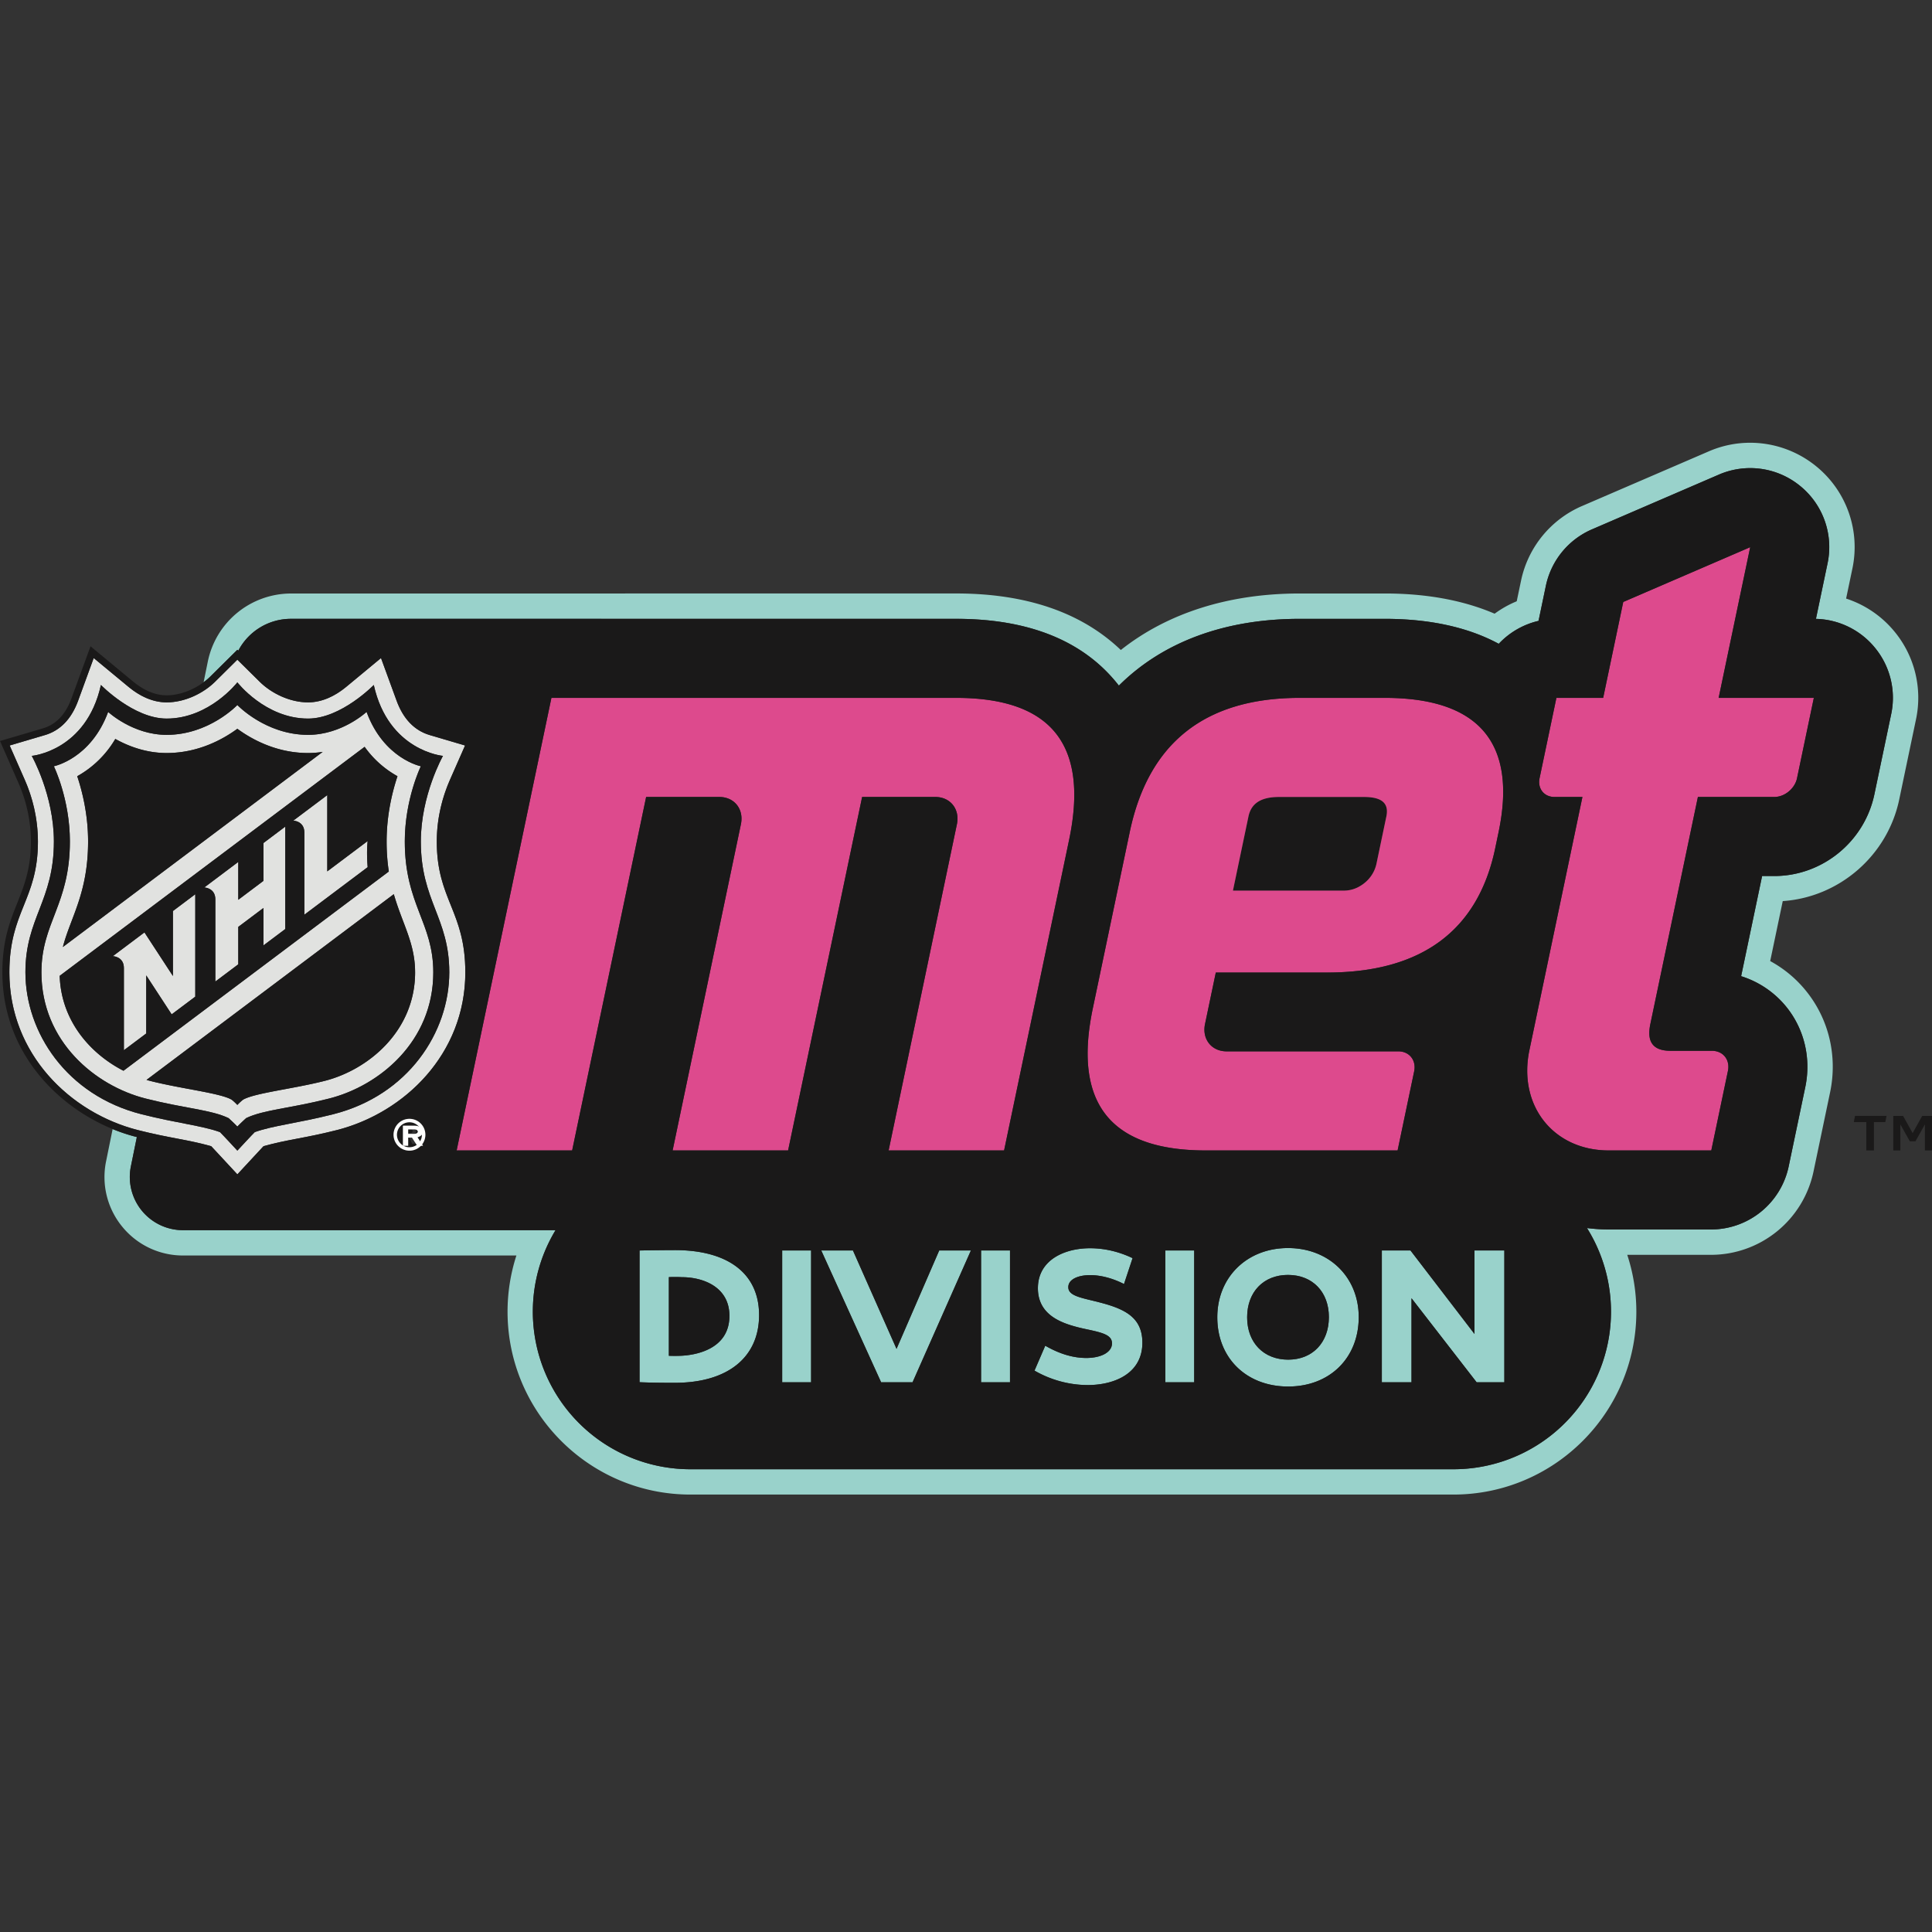 <svg viewBox="0 0 96 96" xmlns="http://www.w3.org/2000/svg">
    <rect x="0" y="0" width="96" height="96" fill="#333333" stroke="none"/>
    <g fill="none" fill-rule="evenodd">
        <path d="M0 0h96v96H0z"/>
        <path d="m87.96 47.755.624-2.98c2.804-.19 5.2-2.253 5.787-5.045l.835-3.99a5.166 5.166 0 0 0-1.051-4.334 5.179 5.179 0 0 0-2.423-1.663l.312-1.49a5.17 5.17 0 0 0-1.796-5.081A5.196 5.196 0 0 0 86.97 22c-.71 0-1.403.143-2.058.426l-6.309 2.721a5.195 5.195 0 0 0-3.022 3.7l-.216 1.03c-.39.16-.758.368-1.098.617-1.554-.667-3.387-1.004-5.464-1.004h-4.216c-3.521 0-6.567.966-8.894 2.808-1.952-1.866-4.7-2.809-8.188-2.809l-33.049.002a4.227 4.227 0 0 0-4.128 3.373l-.211 1.036c.114-.085.224-.174.323-.272l1.354-1.34.046.045a2.954 2.954 0 0 1 2.616-1.584h33.049c3.582 0 6.269 1.071 7.984 3.184.036.044.072.089.107.135 2.183-2.174 5.273-3.318 8.991-3.318h4.216c2.237 0 4.142.417 5.669 1.24a3.93 3.93 0 0 1 1.977-1.14l.365-1.745a3.933 3.933 0 0 1 2.288-2.8l6.308-2.722a3.915 3.915 0 0 1 4.04.565 3.914 3.914 0 0 1 1.36 3.846l-.577 2.757a3.911 3.911 0 0 1 2.944 1.45 3.912 3.912 0 0 1 .796 3.28l-.836 3.99c-.493 2.352-2.585 4.058-4.974 4.058h-.605l-1.043 4.977a4.696 4.696 0 0 1 2.241 1.517c.901 1.11 1.246 2.567.947 3.998l-.827 3.949a3.945 3.945 0 0 1-3.844 3.122H79.94c-.366 0-.727-.026-1.083-.07a7.83 7.83 0 0 1-6.636 11.984H34.307a7.83 7.83 0 0 1-6.702-11.879H9.093a2.643 2.643 0 0 1-2.59-3.17L6.8 56.5a8.844 8.844 0 0 1-1.203-.397l-.326 1.603a3.886 3.886 0 0 0 .802 3.246 3.886 3.886 0 0 0 3.02 1.433H25.66a9.052 9.052 0 0 0-.44 2.791c0 5.01 4.076 9.088 9.087 9.088h37.914c5.01 0 9.088-4.077 9.088-9.088 0-.986-.16-1.934-.452-2.824h4.175a5.21 5.21 0 0 0 5.077-4.124l.827-3.949c.378-1.804-.06-3.645-1.202-5.05a5.921 5.921 0 0 0-1.774-1.474" fill="#99D2CB"/>
        <path d="M67.582 44.029c.08-.048.157-.102.229-.161.288-.239.505-.568.581-.932l.495-2.365c.138-.66-.223-.97-1.115-.97h-4.215c-.892 0-1.383.31-1.522.97l-.77 3.683h5.533c.273 0 .544-.083.784-.225M20.672 56.838h-.188l-.171-.368h-.122v.368h-.17v-.904h.382a.268.268 0 0 1 .09.52l.179.384Zm-.326-1.074a.622.622 0 1 0 0 1.243.622.622 0 0 0 0-1.243Z" fill="#1A1919"/>
        <path d="M20.403 56.103h-.212v.198h.212a.099.099 0 1 0 0-.198" fill="#1A1919"/>
        <path d="M62.035 40.57c.139-.659.63-.969 1.522-.969h4.215c.892 0 1.253.31 1.115.97l-.495 2.365a1.678 1.678 0 0 1-.581.932c-.072.06-.149.113-.229.16a1.55 1.55 0 0 1-.784.226h-5.534l.771-3.683Zm-2.117 16.595h9.527l.823-3.929c.115-.55-.238-.995-.787-.995h-8.532c-.75 0-1.23-.608-1.073-1.357l.536-2.56h5.534c4.691 0 7.494-2.093 8.347-6.164l.17-.814c.926-4.42-.968-6.669-5.66-6.669h-4.216c-4.73 0-7.527 2.249-8.452 6.669L54.3 50.108a14.337 14.337 0 0 0-.151.853c-.59 4.125 1.298 6.204 5.77 6.204ZM79.94 57.165h5.092l.827-3.949c.087-.415-.091-.772-.419-.924a.933.933 0 0 0-.374-.079h-2.06c-.213 0-.394-.026-.543-.08a.841.841 0 0 1-.199-.102c-.174-.122-.276-.306-.304-.554a1.484 1.484 0 0 1-.003-.269c.007-.097.022-.201.045-.313l2.365-11.294h3.796c.258 0 .514-.104.718-.273.153-.127.278-.29.354-.473.025-.06.045-.124.058-.188l.835-3.99h-4.73l1.568-7.488-6.308 2.722-.998 4.766h-2.324l-.836 3.99c-.108.516.223.934.74.934h1.389l-2.633 12.575c-.577 2.755 1.189 4.989 3.944 4.989M28.429 57.165l3.677-17.564h3.636c.75 0 1.23.608 1.073 1.357l-3.393 16.207h5.738l3.678-17.564h3.636c.75 0 1.23.608 1.073 1.357l-3.393 16.207h5.738l3.23-15.432c.983-4.69-.848-7.056-5.617-7.056H27.399L22.69 57.165h5.739" fill="#DD4A8D"/>
        <path d="M33.843 67.367a9.124 9.124 0 0 1-.573.002h-.035v-3.91h.034c.205-.008.414-.007.605.003 1.093 0 2.37.502 2.37 1.92 0 1.743-1.837 1.96-2.4 1.985Zm-.275-5.25c-.414 0-1.31.01-1.744.018l-.045.001v6.545l.043.002c.62.028 1.411.028 1.71.028 2.621 0 4.187-1.258 4.187-3.366 0-2.04-1.513-3.217-4.15-3.228Z" fill="#99D2CB"/>
        <path d="M33.874 63.462c-.19-.01-.4-.01-.605-.004l-.034.001v3.91h.035a7.383 7.383 0 0 0 .573-.002c.564-.025 2.402-.242 2.402-1.985 0-1.418-1.278-1.92-2.37-1.92" fill="#1A1919"/>
        <path fill="#99D2CB" d="M38.866 68.684h1.437v-6.549h-1.437zM44.548 67.023l-2.166-4.888h-1.575l2.975 6.549h1.562l2.9-6.549h-1.575l-2.12 4.888M48.749 68.684h1.437v-6.549h-1.437zM54.692 64.73c-.158-.043-.31-.08-.454-.114-.663-.16-1.14-.276-1.154-.639a.43.43 0 0 1 .125-.325c.178-.186.53-.292.964-.292.51 0 1.09.15 1.632.42l.046.023.426-1.287-.037-.017a4.896 4.896 0 0 0-2.067-.475c-.88 0-1.647.266-2.104.73-.336.34-.503.775-.496 1.29.02 1.239 1.054 1.665 1.952 1.898.182.048.364.087.54.124.745.16 1.201.28 1.189.699-.01.417-.514.704-1.256.712h-.012c-.65 0-1.306-.191-2.005-.585l-.043-.024-.534 1.236.034.02c.361.21 1.337.699 2.596.699h.074c1.298-.018 2.677-.59 2.656-2.141-.018-1.18-.806-1.622-2.072-1.952M57.903 68.684h1.436v-6.549h-1.436zM64.01 67.56c-1.22 0-2.04-.846-2.04-2.105s.815-2.104 2.03-2.104c1.215 0 2.031.842 2.031 2.096 0 1.264-.812 2.113-2.021 2.113ZM64 62.015c-2.036 0-3.513 1.447-3.513 3.44 0 2.026 1.448 3.44 3.523 3.44 2.063 0 3.504-1.417 3.504-3.448 0-1.989-1.478-3.432-3.514-3.432Z"/>
        <path d="M64 63.35c-1.215 0-2.03.846-2.03 2.105 0 1.26.82 2.105 2.04 2.105 1.209 0 2.021-.85 2.021-2.113 0-1.254-.816-2.096-2.03-2.096" fill="#1A1919"/>
        <path fill="#99D2CB" d="m73.266 66.283-3.18-4.148h-1.424v6.549h1.474v-4.176l3.236 4.176h1.377v-6.549h-1.483v4.148"/>
        <path fill="#1A1919" d="M92.114 55.755h.621v1.41h.38v-1.41h.566l.061-.307h-1.567l-.061.307M95.038 56.304l-.475-.855h-.487v1.715h.352v-1.293l.47.839h.28l.47-.84v1.294H96v-1.715h-.487l-.475.855"/>
        <path d="M1.263 48.313c0-2.707 1.415-3.543 1.415-6.502 0-2.305-1.1-4.252-1.1-4.252s2.704-.235 3.437-3.523c0 0 1.622 1.67 3.265 1.67 2.12 0 3.514-1.8 3.514-1.8s1.395 1.8 3.514 1.8c1.643 0 3.265-1.67 3.265-1.67.733 3.288 3.438 3.523 3.438 3.523s-1.1 1.947-1.1 4.252c0 2.959 1.414 3.795 1.414 6.502 0 2.981-2.043 6.111-5.771 7.054-1.772.448-2.995.562-3.895.887-.115.108-.865.92-.865.92s-.749-.812-.864-.92c-.9-.325-2.124-.439-3.895-.887-3.729-.943-5.772-4.073-5.772-7.054Zm9.232 8.641c.16.168 1.3 1.4 1.3 1.4s1.139-1.232 1.299-1.4c1.233-.345 2.004-.386 3.659-.805 3.345-.86 6.368-3.776 6.368-7.836 0-3.033-1.417-3.607-1.417-6.495 0-1.184.285-2.232.66-3.083l.745-1.692-1.753-.517c-.762-.225-1.318-.802-1.65-1.713l-.774-2.115-1.722 1.426c-.567.47-1.215.776-1.902.776-.922 0-1.834-.46-2.404-1.024l-1.11-1.097-1.108 1.097c-.571.564-1.483 1.024-2.406 1.024-.688 0-1.335-.307-1.901-.776l-1.723-1.426-.772 2.115c-.334.911-.889 1.488-1.652 1.713l-1.752.517.745 1.692c.374.851.66 1.9.66 3.083 0 2.888-1.418 3.462-1.418 6.495 0 4.06 3.023 6.976 6.37 7.836 1.654.419 2.424.46 3.658.805Z" fill="#E1E2E0"/>
        <path d="M6.136 53.206c-1.652-.849-3.098-2.48-3.17-4.717l15.152-11.38a4.952 4.952 0 0 0 1.633 1.46c-.25.749-.54 1.904-.54 3.242 0 .557.04 1.048.11 1.494l-13.185 9.9ZM4.377 41.81c0-1.338-.29-2.493-.54-3.241a5.034 5.034 0 0 0 1.892-1.853c.625.349 1.51.701 2.551.701 1.578 0 2.81-.688 3.514-1.205.704.517 1.937 1.205 3.514 1.205.251 0 .494-.02.726-.057L3.125 47.056c.372-1.46 1.252-2.667 1.252-5.245Zm16.25 6.502c0 2.924-2.33 4.845-4.495 5.396-1.561.397-3.472.6-4.049.93-.13.096-.289.265-.289.265s-.159-.17-.289-.264c-.577-.33-2.487-.534-4.05-.931l-.176-.048 12.29-9.23c.418 1.465 1.057 2.424 1.057 3.882ZM7.232 54.585c1.972.5 3.262.557 4.127.975 0 0 .315.288.434.42.12-.132.435-.42.435-.42.865-.418 2.154-.475 4.126-.975 2.49-.633 5.175-2.827 5.175-6.272 0-2.465-1.415-3.371-1.415-6.502 0-2.11.797-3.736.797-3.736s-1.84-.37-2.697-2.7c0 0-1.221 1.14-2.907 1.14-2.112 0-3.514-1.483-3.514-1.483s-1.402 1.482-3.514 1.482c-1.685 0-2.906-1.14-2.906-1.14-.857 2.33-2.698 2.701-2.698 2.701s.797 1.626.797 3.736c0 3.13-1.414 4.037-1.414 6.502 0 3.445 2.685 5.64 5.174 6.272Z" fill="#E1E2E0"/>
        <path d="m8.53 50.403 1.173-.88v-5.089l-1.11.833v3.231L7.178 46.33l-1.573 1.181s.551.015.551.593v4.081l1.11-.832v-2.887l1.264 1.937M10.7 44.691v4.082l1.14-.856v-1.86l1.25-.94v1.861l1.085-.815v-5.089l-1.085.816v1.88l-1.25.94v-1.881l-1.69 1.269s.55.015.55.593M15.123 41.37v4.082l3.146-2.363c-.068-.815 0-1.298 0-1.298l-2.007 1.507v-3.79l-1.69 1.27s.551.014.551.591" fill="#E1E2E0"/>
        <path d="M2.059 48.313c0-2.465 1.414-3.371 1.414-6.502 0-2.11-.797-3.736-.797-3.736s1.84-.37 2.698-2.7c0 0 1.221 1.14 2.906 1.14 2.112 0 3.514-1.483 3.514-1.483s1.402 1.482 3.514 1.482c1.686 0 2.907-1.14 2.907-1.14.857 2.33 2.697 2.701 2.697 2.701s-.797 1.626-.797 3.736c0 3.13 1.415 4.037 1.415 6.502 0 3.445-2.685 5.64-5.175 6.272-1.972.5-3.261.557-4.126.975 0 0-.315.288-.435.42-.119-.132-.434-.42-.434-.42-.865-.418-2.155-.475-4.127-.975-2.489-.633-5.174-2.827-5.174-6.272Zm4.976 7.054c1.771.448 2.995.562 3.895.887.115.108.864.92.864.92s.75-.812.865-.92c.9-.325 2.123-.439 3.895-.887 3.728-.943 5.771-4.073 5.771-7.054 0-2.707-1.414-3.543-1.414-6.502 0-2.305 1.1-4.252 1.1-4.252s-2.705-.235-3.438-3.523c0 0-1.622 1.67-3.265 1.67-2.12 0-3.514-1.8-3.514-1.8s-1.394 1.8-3.514 1.8c-1.643 0-3.265-1.67-3.265-1.67-.733 3.288-3.437 3.523-3.437 3.523s1.1 1.947 1.1 4.252c0 2.959-1.415 3.795-1.415 6.502 0 2.981 2.043 6.111 5.772 7.054Z" fill="#1A1919"/>
        <path d="M.467 48.313c0-3.033 1.417-3.607 1.417-6.495a7.66 7.66 0 0 0-.66-3.083L.48 37.043l1.752-.517c.763-.225 1.318-.802 1.652-1.713l.772-2.115 1.723 1.426c.566.47 1.213.776 1.901.776.923 0 1.835-.46 2.406-1.024l1.108-1.097 1.11 1.097c.57.564 1.482 1.024 2.404 1.024.687 0 1.335-.307 1.902-.776l1.722-1.426.773 2.115c.333.911.889 1.488 1.651 1.713l1.753.517-.745 1.692c-.375.851-.66 1.9-.66 3.083 0 2.888 1.417 3.462 1.417 6.495 0 4.06-3.023 6.976-6.368 7.836-1.655.419-2.426.46-3.659.805-.16.168-1.3 1.4-1.3 1.4s-1.14-1.232-1.3-1.4c-1.233-.345-2.003-.386-3.657-.805-3.347-.86-6.37-3.776-6.37-7.836ZM27.4 34.677h20.106c4.769 0 6.6 2.365 5.618 7.056l-3.231 15.432h-5.738l3.393-16.207c.157-.75-.324-1.357-1.073-1.357h-3.636L39.16 57.165h-5.738l3.393-16.207c.157-.75-.323-1.357-1.073-1.357h-3.636L28.43 57.165H22.69L27.4 34.677Zm26.75 16.284a12.974 12.974 0 0 1 .151-.853l1.835-8.762c.925-4.42 3.723-6.669 8.452-6.669h4.216c4.692 0 6.586 2.249 5.66 6.669l-.17.814c-.853 4.071-3.656 6.165-8.347 6.165h-5.534l-.536 2.559c-.157.75.324 1.357 1.073 1.357h8.532c.55 0 .902.445.787.995l-.823 3.929h-9.527c-4.47 0-6.36-2.079-5.77-6.204Zm20.6 17.723h-1.377l-3.236-4.176v4.176h-1.474v-6.549h1.423l3.18 4.148v-4.148h1.484v6.549Zm1.247-16.508 2.633-12.575h-1.39c-.516 0-.847-.418-.739-.934l.836-3.99h2.324l.998-4.766 6.308-2.722-1.568 7.488h4.73l-.835 3.99a1.073 1.073 0 0 1-.058.188c-.076.182-.2.346-.354.473-.204.169-.46.273-.718.273h-3.796l-2.365 11.294a2.394 2.394 0 0 0-.045.313c-.007.097-.006.187.003.27.028.247.13.431.304.553.058.041.125.075.199.102.149.054.33.08.543.08h2.06a.933.933 0 0 1 .374.08c.328.151.506.508.419.923l-.827 3.949H79.94c-2.755 0-4.521-2.234-3.944-4.989ZM64.01 68.896c-2.075 0-3.523-1.415-3.523-3.44 0-1.994 1.477-3.441 3.513-3.441 2.036 0 3.514 1.443 3.514 3.432 0 2.03-1.44 3.449-3.504 3.449Zm-6.107-.212h1.436v-6.549h-1.436v6.549Zm-3.795.138h-.074a5.327 5.327 0 0 1-2.596-.698l-.034-.02.534-1.236.043.024c.699.394 1.355.585 2.005.585h.012c.742-.008 1.247-.295 1.256-.712.012-.419-.444-.538-1.19-.699-.175-.037-.357-.076-.539-.124-.898-.233-1.932-.66-1.952-1.897-.007-.516.16-.95.496-1.291.457-.464 1.224-.73 2.104-.73.693 0 1.388.16 2.067.475l.037.017-.426 1.287-.046-.023c-.542-.27-1.121-.42-1.632-.42-.435 0-.786.106-.964.292a.43.43 0 0 0-.125.325c.013.363.491.478 1.154.639.144.035.296.071.454.114 1.266.33 2.054.772 2.072 1.952.02 1.551-1.358 2.123-2.656 2.14Zm-5.36-.138h1.438v-6.549h-1.437v6.549Zm-3.404 0h-1.562l-2.975-6.549h1.575l2.166 4.888 2.121-4.888h1.575l-2.9 6.549Zm-6.478 0h1.437v-6.549h-1.437v6.549Zm-5.335.027c-.298 0-1.09 0-1.709-.028l-.043-.002v-6.545h.045c.433-.01 1.33-.019 1.744-.019 2.638.01 4.15 1.187 4.15 3.228 0 2.108-1.565 3.366-4.187 3.366ZM20.346 57.177a.79.79 0 1 1-.001-1.581.79.79 0 0 1 .001 1.58ZM6.8 56.5l-.296 1.457a2.643 2.643 0 0 0 2.59 3.17h18.51a7.83 7.83 0 0 0 6.703 11.879h37.914a7.83 7.83 0 0 0 6.636-11.984c.356.044.717.07 1.083.07h5.092a3.945 3.945 0 0 0 3.844-3.122l.827-3.95c.3-1.43-.046-2.887-.947-3.997a4.696 4.696 0 0 0-2.24-1.517l1.042-4.977h.605c2.39 0 4.481-1.706 4.974-4.057l.836-3.99a3.912 3.912 0 0 0-.796-3.281 3.911 3.911 0 0 0-2.944-1.45l.577-2.757a3.914 3.914 0 0 0-1.36-3.846 3.915 3.915 0 0 0-4.04-.565l-6.308 2.721a3.933 3.933 0 0 0-2.288 2.801l-.365 1.746a3.93 3.93 0 0 0-1.977 1.14c-1.527-.824-3.432-1.241-5.669-1.241h-4.216c-3.718 0-6.808 1.144-8.991 3.318a6.83 6.83 0 0 0-.107-.135c-1.715-2.113-4.402-3.183-7.984-3.183l-33.049-.001c-1.12 0-2.116.63-2.616 1.584l-.046-.046-1.354 1.34a3.069 3.069 0 0 1-.323.273c-.54.401-1.221.65-1.837.65-.556 0-1.121-.234-1.679-.695l-2.103-1.741-.943 2.58c-.292.801-.771 1.306-1.422 1.498L0 36.82l.905 2.056c.418.949.63 1.938.63 2.942 0 2.777-1.417 3.41-1.417 6.495 0 3.912 2.663 6.634 5.48 7.79A8.844 8.844 0 0 0 6.8 56.5Z" fill="#1A1919"/>
        <path d="m7.266 51.353-1.11.832v-4.081c0-.578-.55-.593-.55-.593l1.572-1.18 1.415 2.167v-3.23l1.11-.834v5.089l-1.173.88-1.264-1.937v2.887Zm4.574-8.524v1.88l1.25-.939v-1.88l1.085-.816v5.09l-1.085.814v-1.86l-1.25.938v1.861l-1.14.856v-4.082c0-.578-.55-.593-.55-.593l1.69-1.27Zm4.422-3.32v3.789l2.007-1.507s-.068.483 0 1.298l-3.146 2.363v-4.083c0-.577-.551-.592-.551-.592l1.69-1.269Zm3.058 3.796a9.803 9.803 0 0 1-.109-1.494c0-1.338.29-2.493.54-3.241a4.952 4.952 0 0 1-1.633-1.46L2.966 48.488c.072 2.238 1.518 3.868 3.17 4.717l13.184-9.901ZM16.034 37.361a4.726 4.726 0 0 1-.726.057c-1.577 0-2.81-.688-3.514-1.205-.705.517-1.936 1.205-3.514 1.205-1.04 0-1.926-.352-2.55-.701a5.034 5.034 0 0 1-1.893 1.853c.25.748.54 1.903.54 3.241 0 2.578-.88 3.786-1.252 5.245l12.91-9.695M7.28 53.66c.058.017.117.034.176.049 1.562.397 3.472.6 4.05.93.129.096.288.265.288.265s.16-.17.29-.264c.576-.33 2.487-.534 4.048-.931 2.165-.55 4.494-2.472 4.494-5.396 0-1.458-.64-2.417-1.058-3.882L7.28 53.661" fill="#1A1919"/>
        <path d="M20.346 57.007a.621.621 0 1 1-.001-1.242.621.621 0 0 1 .001 1.242Zm0-1.413a.791.791 0 1 0 0 1.582.791.791 0 0 0 0-1.582Z" fill="#FFFFFE"/>
        <path d="M20.608 56.34h-.325v-.219h.325c.084 0 .153.049.153.11 0 .06-.069.108-.153.108Zm.413-.11c0-.164-.184-.296-.413-.296h-.587v1h.262v-.407h.187l.263.407h.288l-.274-.424c.16-.04.274-.15.274-.28Z" fill="#FFFFFE"/>
    </g>
</svg>
